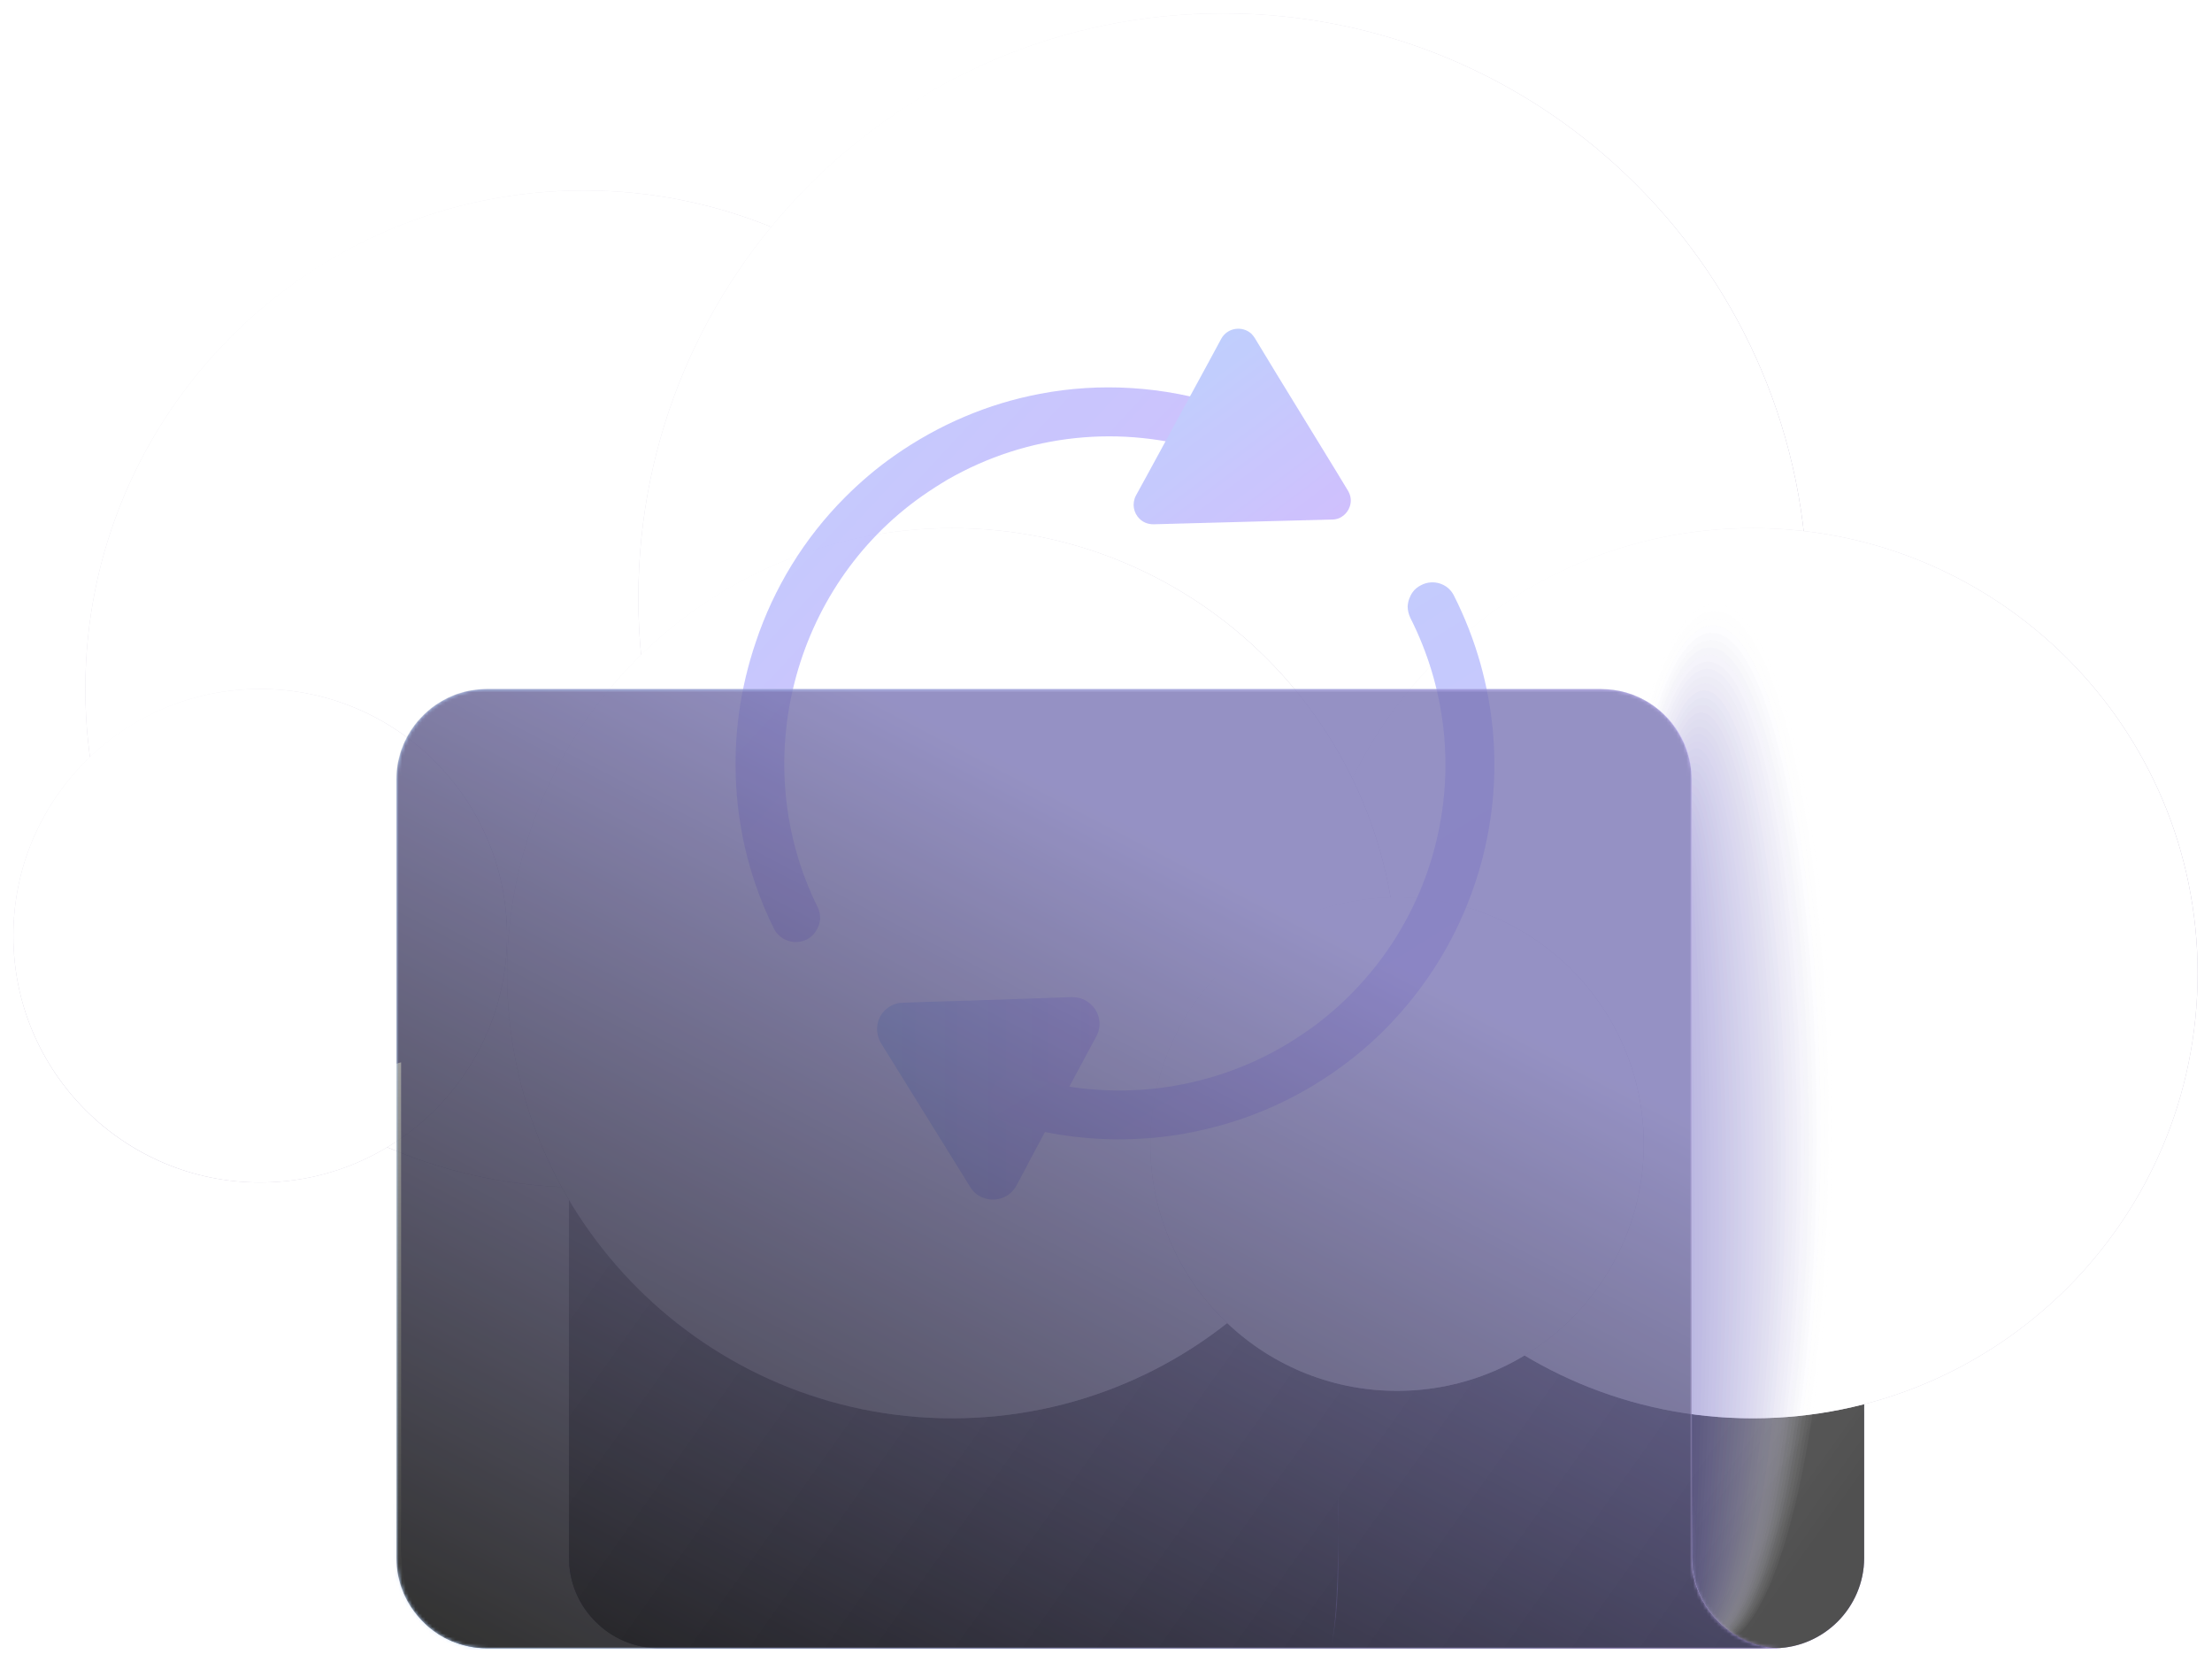 <svg width="663" height="498" viewBox="0 0 663 498" fill="none" xmlns="http://www.w3.org/2000/svg">
<g filter="url(#filter0_d_7_517)">
<g opacity="0.9">
<path d="M558.744 200.689C558.744 205.995 558.744 211.332 558.744 216.698C558.744 289.225 558.744 361.752 558.744 434.279C558.744 443.831 558.744 453.354 558.744 462.848C558.744 470.277 555.649 477.088 550.784 481.952C546.008 486.729 539.463 489.736 532.298 489.913C532.062 489.913 531.856 489.913 531.679 489.913C522.54 489.913 513.371 489.913 504.172 489.913C500.398 489.913 496.595 489.913 492.762 489.913C487.514 489.913 482.266 489.913 477.019 489.913C458.68 489.913 440.342 489.913 422.004 489.913C404.845 489.913 387.657 489.913 370.439 489.913C364.955 489.913 359.442 489.913 353.899 489.913C305.784 489.913 257.668 489.913 209.553 489.913C205.602 489.913 201.622 489.913 197.612 489.913C190.182 489.913 183.372 486.905 178.507 481.952C173.554 477.088 170.547 470.277 170.547 462.848C170.547 453.354 170.547 443.831 170.547 434.279C170.547 361.752 170.547 289.225 170.547 216.698C170.547 211.332 170.547 205.995 170.547 200.689C170.547 198.212 170.901 195.824 171.52 193.524C172.758 188.925 175.235 184.856 178.507 181.584C183.372 176.631 190.182 173.623 197.612 173.623C201.622 173.623 205.602 173.623 209.553 173.623C257.432 173.623 305.282 173.623 353.103 173.623C353.103 169.496 353.103 165.368 353.103 161.241C353.103 160.592 353.133 159.944 353.192 159.295C353.722 152.573 356.641 146.558 361.064 142.136C366.017 137.183 372.739 134.176 380.168 134.176C380.876 134.176 381.554 134.176 382.203 134.176C413.808 134.176 445.443 134.176 477.107 134.176C477.166 134.176 477.195 134.176 477.195 134.176C484.625 134.176 491.347 137.271 496.212 142.136C500.723 146.558 503.641 152.573 504.172 159.295C504.172 159.944 504.172 160.592 504.172 161.241C504.172 165.368 504.172 169.496 504.172 173.623C513.371 173.623 522.54 173.623 531.679 173.623C531.856 173.623 532.062 173.623 532.298 173.623C539.463 173.8 546.008 176.808 550.784 181.584C554.057 184.856 556.533 188.925 557.771 193.524C558.39 195.824 558.744 198.212 558.744 200.689Z" fill="url(#paint0_linear_7_517)"/>
<path style="mix-blend-mode:soft-light" fill-rule="evenodd" clip-rule="evenodd" d="M370.439 489.913C364.955 489.913 359.442 489.913 353.899 489.913C305.784 489.913 257.668 489.913 209.553 489.913C205.602 489.913 201.622 489.913 197.612 489.913C190.182 489.913 183.372 486.905 178.507 481.952C173.554 477.088 170.547 470.277 170.547 462.848C170.547 456.656 170.547 450.435 170.547 444.185C170.547 440.883 170.547 437.581 170.547 434.279C170.547 375.962 170.547 317.646 170.547 259.329C170.547 251.31 170.547 243.261 170.547 235.183C170.547 229.051 170.547 222.889 170.547 216.698C170.547 211.391 170.547 206.054 170.547 200.689C170.547 198.212 170.901 195.824 171.52 193.524C171.697 192.935 171.874 192.345 172.051 191.755C173.466 187.864 175.677 184.414 178.507 181.584C181.072 179.019 184.08 176.985 187.441 175.569C190.625 174.331 194.074 173.623 197.612 173.623C201.622 173.623 205.602 173.623 209.553 173.623C257.432 173.623 305.282 173.623 353.103 173.623C353.103 169.496 353.103 165.368 353.103 161.241C353.103 160.592 353.133 159.944 353.192 159.295C353.722 152.573 356.641 146.558 361.064 142.136C365.84 137.36 372.473 134.353 379.726 134.176C380.551 134.176 381.377 134.176 382.203 134.176C397.416 134.176 412.629 134.176 427.842 134.176C444.234 134.176 460.656 134.176 477.107 134.176C477.166 134.176 477.195 134.176 477.195 134.176C484.625 134.176 491.347 137.271 496.212 142.136C497.155 143.021 498.01 143.964 498.777 144.966C507.887 144.613 516.82 145.851 523.807 152.927C534.333 156.642 538.047 165.133 538.932 174.596C543.443 175.835 547.511 178.311 550.784 181.584C554.057 184.856 556.533 188.925 557.771 193.524C558.39 195.824 558.744 198.212 558.744 200.689C558.744 202.104 558.744 203.519 558.744 204.934C558.744 208.885 558.744 212.806 558.744 216.698C558.744 221.828 558.744 226.957 558.744 232.087C558.744 299.485 558.744 366.882 558.744 434.279C558.744 435.989 558.744 437.67 558.744 439.321C558.744 447.163 558.744 455.005 558.744 462.848C558.744 470.277 555.649 477.088 550.784 481.952C546.008 486.729 539.463 489.736 532.298 489.913C532.062 489.913 531.856 489.913 531.679 489.913C530.087 489.913 528.525 489.913 526.991 489.913C519.385 489.913 511.778 489.913 504.172 489.913C500.398 489.913 496.595 489.913 492.762 489.913C487.514 489.913 482.266 489.913 477.019 489.913C467.171 489.913 457.295 489.913 447.389 489.913C438.956 489.913 430.495 489.913 422.004 489.913C414.28 489.913 406.585 489.913 398.919 489.913C389.426 489.913 379.932 489.913 370.439 489.913ZM401.13 442.947C401.13 447.016 401.13 451.173 401.13 455.418C401.219 450.553 401.219 446.22 401.13 442.947ZM401.13 455.418C401.042 467.359 400.6 482.218 398.919 489.913C401.307 478.768 401.219 467.005 401.13 455.418ZM500.811 148.062C502.668 151.423 503.818 155.226 504.172 159.295C504.172 159.944 504.172 160.592 504.172 161.241C504.172 165.368 504.172 169.496 504.172 173.623C512.899 173.623 521.596 173.623 530.264 173.623C529.38 166.459 529.026 158.41 523.807 152.927C516.466 150.362 508.417 149.212 500.811 148.062Z" fill="url(#paint1_linear_7_517)"/>
<path opacity="0.3" fill-rule="evenodd" clip-rule="evenodd" d="M370.439 489.913C364.955 489.913 359.442 489.913 353.899 489.913C305.784 489.913 257.668 489.913 209.553 489.913C205.602 489.913 201.622 489.913 197.612 489.913C190.182 489.913 183.372 486.905 178.507 481.952C173.554 477.088 170.547 470.277 170.547 462.848C170.547 456.656 170.547 450.435 170.547 444.185C170.547 440.883 170.547 437.581 170.547 434.279C170.547 375.962 170.547 317.646 170.547 259.329C170.547 251.31 170.547 243.261 170.547 235.183C170.547 229.051 170.547 222.889 170.547 216.698C170.547 211.391 170.547 206.054 170.547 200.689C170.547 198.212 170.901 195.824 171.52 193.524C171.697 192.935 171.874 192.345 172.051 191.755C173.466 187.864 175.677 184.414 178.507 181.584C181.072 179.019 184.08 176.985 187.441 175.569C190.625 174.331 194.074 173.623 197.612 173.623C201.622 173.623 205.602 173.623 209.553 173.623C257.432 173.623 305.282 173.623 353.103 173.623C353.103 169.496 353.103 165.368 353.103 161.241C353.103 160.592 353.133 159.944 353.192 159.295C353.722 152.573 356.641 146.558 361.064 142.136C365.84 137.36 372.473 134.353 379.726 134.176C380.551 134.176 381.377 134.176 382.203 134.176C397.416 134.176 412.629 134.176 427.842 134.176C444.234 134.176 460.656 134.176 477.107 134.176C477.166 134.176 477.195 134.176 477.195 134.176C484.625 134.176 491.347 137.271 496.212 142.136C497.155 143.021 498.01 143.964 498.777 144.966C507.887 144.613 516.82 145.851 523.807 152.927C534.333 156.642 538.047 165.133 538.932 174.596C543.443 175.835 547.511 178.311 550.784 181.584C554.057 184.856 556.533 188.925 557.771 193.524C558.39 195.824 558.744 198.212 558.744 200.689C558.744 202.104 558.744 203.519 558.744 204.934C558.744 208.885 558.744 212.806 558.744 216.698C558.744 221.828 558.744 226.957 558.744 232.087C558.744 299.485 558.744 366.882 558.744 434.279C558.744 435.989 558.744 437.67 558.744 439.321C558.744 447.163 558.744 455.005 558.744 462.848C558.744 470.277 555.649 477.088 550.784 481.952C546.008 486.729 539.463 489.736 532.298 489.913C532.062 489.913 531.856 489.913 531.679 489.913C530.087 489.913 528.525 489.913 526.991 489.913C519.385 489.913 511.778 489.913 504.172 489.913C500.398 489.913 496.595 489.913 492.762 489.913C487.514 489.913 482.266 489.913 477.019 489.913C467.171 489.913 457.295 489.913 447.389 489.913C438.956 489.913 430.495 489.913 422.004 489.913C414.28 489.913 406.585 489.913 398.919 489.913C389.426 489.913 379.932 489.913 370.439 489.913ZM401.13 442.947C401.13 447.016 401.13 451.173 401.13 455.418C401.219 450.553 401.219 446.22 401.13 442.947ZM401.13 455.418C401.042 467.359 400.6 482.218 398.919 489.913C401.307 478.768 401.219 467.005 401.13 455.418ZM500.811 148.062C502.668 151.423 503.818 155.226 504.172 159.295C504.172 159.944 504.172 160.592 504.172 161.241C504.172 165.368 504.172 169.496 504.172 173.623C512.899 173.623 521.596 173.623 530.264 173.623C529.38 166.459 529.026 158.41 523.807 152.927C516.466 150.362 508.417 149.212 500.811 148.062Z" fill="url(#paint2_linear_7_517)"/>
</g>
<path d="M324.269 202.461C324.269 284.982 257.403 351.849 174.97 351.849C92.448 351.849 25.581 284.982 25.581 202.461C25.581 119.939 92.448 53.072 174.97 53.072C257.403 53.072 324.269 119.939 324.269 202.461Z" fill="url(#paint3_radial_7_517)"/>
<g style="mix-blend-mode:multiply">
<path d="M324.269 202.461C324.269 284.982 257.403 351.849 174.97 351.849C92.448 351.849 25.581 284.982 25.581 202.461C25.581 119.939 92.448 53.072 174.97 53.072C257.403 53.072 324.269 119.939 324.269 202.461Z" fill="white"/>
</g>
<path d="M151.973 276.399C151.973 317.262 118.805 350.342 77.942 350.342C37.168 350.342 4 317.262 4 276.399C4 235.536 37.168 202.457 77.942 202.457C118.805 202.457 151.973 235.536 151.973 276.399Z" fill="url(#paint4_radial_7_517)"/>
<g style="mix-blend-mode:multiply">
<path d="M151.973 276.399C151.973 317.262 118.805 350.342 77.942 350.342C37.168 350.342 4 317.262 4 276.399C4 235.536 37.168 202.457 77.942 202.457C118.805 202.457 151.973 235.536 151.973 276.399Z" fill="white"/>
</g>
<path d="M541.762 175.215C541.762 271.888 463.309 350.342 366.547 350.342C269.785 350.342 191.332 271.888 191.332 175.215C191.332 78.453 269.785 0 366.547 0C463.309 0 541.762 78.453 541.762 175.215Z" fill="url(#paint5_radial_7_517)"/>
<g style="mix-blend-mode:multiply">
<path d="M541.762 175.215C541.762 271.888 463.309 350.342 366.547 350.342C269.785 350.342 191.332 271.888 191.332 175.215C191.332 78.453 269.785 0 366.547 0C463.309 0 541.762 78.453 541.762 175.215Z" fill="white"/>
</g>
<path d="M658.69 287.639C658.69 361.316 598.988 421.018 525.311 421.018C451.634 421.018 391.932 361.316 391.932 287.639C391.932 213.962 451.634 154.26 525.311 154.26C598.988 154.26 658.69 213.962 658.69 287.639Z" fill="url(#paint6_radial_7_517)"/>
<g style="mix-blend-mode:multiply">
<path d="M658.69 287.639C658.69 361.316 598.988 421.018 525.311 421.018C451.634 421.018 391.932 361.316 391.932 287.639C391.932 213.962 451.634 154.26 525.311 154.26C598.988 154.26 658.69 213.962 658.69 287.639Z" fill="white"/>
</g>
<path d="M418.731 287.639C418.731 361.316 359.029 421.018 285.352 421.018C211.675 421.018 151.973 361.316 151.973 287.639C151.973 213.962 211.675 154.26 285.352 154.26C359.029 154.26 418.731 213.962 418.731 287.639Z" fill="url(#paint7_radial_7_517)"/>
<g style="mix-blend-mode:multiply">
<path d="M418.731 287.639C418.731 361.316 359.029 421.018 285.352 421.018C211.675 421.018 151.973 361.316 151.973 287.639C151.973 213.962 211.675 154.26 285.352 154.26C359.029 154.26 418.731 213.962 418.731 287.639Z" fill="white"/>
</g>
<path d="M492.674 338.849C492.674 379.711 459.594 412.791 418.731 412.791C377.869 412.791 344.789 379.711 344.789 338.849C344.789 297.986 377.869 264.906 418.731 264.906C459.594 264.906 492.674 297.986 492.674 338.849Z" fill="url(#paint8_radial_7_517)"/>
<g style="mix-blend-mode:multiply">
<path d="M492.674 338.849C492.674 379.711 459.594 412.791 418.731 412.791C377.869 412.791 344.789 379.711 344.789 338.849C344.789 297.986 377.869 264.906 418.731 264.906C459.594 264.906 492.674 297.986 492.674 338.849Z" fill="white"/>
</g>
<g opacity="0.8">
<path d="M231.93 274.195C218.397 246.864 217.159 215.908 226.535 188.4C231.93 172.214 241.04 157.267 253.334 144.972C257.845 140.462 262.71 136.305 268.017 132.59C281.372 123.214 296.231 116.935 311.71 114.016C329.753 110.566 348.681 111.716 366.901 117.554C370.793 118.792 372.916 122.861 371.677 126.752C370.439 130.555 366.37 132.678 362.479 131.44C335.944 123.037 307.906 126.045 284.114 139.666C281.52 141.199 278.955 142.85 276.419 144.619C237.414 172.037 223.881 225.018 245.02 267.738C245.639 268.888 245.816 270.126 245.816 271.364C245.728 272.779 245.197 274.106 244.401 275.256C243.782 276.229 242.809 277.025 241.748 277.556C238.121 279.325 233.699 277.821 231.93 274.195Z" fill="url(#paint9_linear_7_517)"/>
<path d="M340.455 144.529C341.811 142.053 343.168 139.576 344.524 137.099C350.126 126.84 355.727 116.55 361.329 106.231C362.921 103.342 364.484 100.453 366.017 97.563C367.874 94.114 372.385 93.583 375.038 95.971C375.451 96.384 375.805 96.826 376.1 97.298C378.281 100.895 380.463 104.492 382.645 108.089C388.6 117.759 394.526 127.429 400.423 137.099C401.602 139.045 402.781 140.991 403.961 142.937C405.641 145.59 404.845 148.686 402.722 150.455C401.75 151.251 400.6 151.693 399.185 151.693C392.345 151.87 385.505 152.047 378.665 152.224C367.697 152.519 356.73 152.814 345.762 153.109C343.993 153.109 342.578 152.489 341.517 151.428C339.748 149.659 339.217 146.917 340.455 144.529Z" fill="url(#paint10_linear_7_517)"/>
<path d="M269.166 316.826C267.456 314.114 265.776 311.401 264.125 308.689C262.09 305.328 262.71 301.436 265.009 298.96C266.424 297.545 268.37 296.483 270.581 296.483C277.186 296.247 283.76 296.041 290.305 295.864C300.624 295.51 310.943 295.157 321.262 294.803C323.562 294.803 325.508 295.599 326.923 296.925C329.488 299.225 330.461 303.117 328.603 306.566C327.129 309.338 325.655 312.08 324.181 314.792C319.228 324.049 314.275 333.277 309.322 342.476C307.789 345.424 306.226 348.373 304.634 351.321C302.688 354.859 298.708 356.185 295.258 355.124C293.489 354.593 291.897 353.532 290.836 351.763C289.126 349.051 287.446 346.338 285.794 343.626C280.252 334.663 274.709 325.73 269.166 316.826Z" fill="url(#paint11_linear_7_517)"/>
<path d="M386.094 308.686C388.984 306.917 391.784 305.03 394.497 303.025C432.176 274.457 444.028 223.245 422.712 181.144C422.181 179.994 421.916 178.845 421.916 177.695C422.004 176.191 422.535 174.688 423.419 173.449C424.038 172.565 424.923 171.857 425.984 171.327C429.611 169.469 434.033 170.884 435.802 174.511C449.158 200.957 451.192 230.498 443.232 257.209C438.367 273.484 429.787 288.785 417.759 301.699C413.425 306.386 408.648 310.72 403.342 314.7C391.49 323.634 378.134 330.09 364.071 333.717C356.022 335.839 347.796 337.078 339.394 337.343C326.834 337.785 314.098 336.193 301.804 332.301C298 331.063 295.789 326.995 297.027 323.103C298.266 319.211 302.334 317.088 306.226 318.327C333.114 326.729 362.302 323.103 386.094 308.686Z" fill="url(#paint12_linear_7_517)"/>
</g>
<g opacity="0.8">
<g style="mix-blend-mode:multiply" opacity="0.5">
<path opacity="0.1" d="M514.255 176.986C533.537 176.986 549.192 246.772 549.192 332.831C549.192 418.891 533.537 488.676 514.255 488.676C494.973 488.676 479.318 418.891 479.318 332.831C479.318 246.772 494.973 176.986 514.255 176.986Z" fill="#F2F1F9"/>
<path opacity="0.1" d="M513.99 179.109C532.829 179.109 548.042 248.364 548.042 333.804C548.042 419.245 532.829 488.5 513.99 488.5C495.15 488.5 479.937 419.245 479.937 333.804C479.937 248.364 495.15 179.109 513.99 179.109Z" fill="#EDECF7"/>
<path opacity="0.1" d="M513.724 181.318C532.033 181.318 546.892 250.042 546.892 334.864C546.892 419.597 532.033 488.321 513.724 488.321C495.327 488.321 480.468 419.597 480.468 334.864C480.468 250.042 495.327 181.318 513.724 181.318Z" fill="#E9E8F5"/>
<path opacity="0.1" d="M513.371 183.441C531.237 183.441 545.654 251.723 545.654 335.837C545.654 419.951 531.237 488.144 513.371 488.144C495.593 488.144 481.087 419.951 481.087 335.837C481.087 251.723 495.593 183.441 513.371 183.441Z" fill="#E4E3F3"/>
<path opacity="0.2" d="M513.105 185.652C530.441 185.652 544.504 253.315 544.504 336.81C544.504 420.304 530.441 487.967 513.105 487.967C495.769 487.967 481.706 420.304 481.706 336.81C481.706 253.315 495.769 185.652 513.105 185.652Z" fill="#E0DEF1"/>
<path opacity="0.2" d="M512.84 187.777C529.645 187.777 543.354 254.998 543.354 337.785C543.354 420.66 529.645 487.792 512.84 487.792C495.946 487.792 482.325 420.66 482.325 337.785C482.325 254.998 495.946 187.777 512.84 187.777Z" fill="#DBDAEF"/>
<path opacity="0.2" d="M512.486 189.988C528.849 189.988 542.205 256.589 542.205 338.846C542.205 421.014 528.849 487.615 512.486 487.615C496.123 487.615 482.856 421.014 482.856 338.846C482.856 256.589 496.123 189.988 512.486 189.988Z" fill="#D7D5ED"/>
<path opacity="0.2" d="M512.221 192.111C528.141 192.111 540.966 258.27 540.966 339.819C540.966 421.368 528.141 487.438 512.221 487.438C496.389 487.438 483.475 421.368 483.475 339.819C483.475 258.27 496.389 192.111 512.221 192.111Z" fill="#D3D0EB"/>
<path opacity="0.3" d="M511.955 194.32C527.345 194.32 539.817 259.86 539.817 340.79C539.817 421.72 527.345 487.259 511.955 487.259C496.566 487.259 484.094 421.72 484.094 340.79C484.094 259.86 496.566 194.32 511.955 194.32Z" fill="#CECBE9"/>
<path opacity="0.3" d="M511.69 196.447C526.549 196.447 538.667 261.545 538.667 341.767C538.667 422.077 526.549 487.087 511.69 487.087C496.742 487.087 484.625 422.077 484.625 341.767C484.625 261.545 496.742 196.447 511.69 196.447Z" fill="#CAC7E7"/>
<path opacity="0.3" d="M511.336 198.656C525.753 198.656 537.428 263.135 537.428 342.826C537.428 422.429 525.753 486.996 511.336 486.996C496.919 486.996 485.244 422.429 485.244 342.826C485.244 263.135 496.919 198.656 511.336 198.656Z" fill="#C5C2E5"/>
<path opacity="0.3" d="M511.071 200.779C524.957 200.779 536.279 264.815 536.279 343.799C536.279 422.783 524.957 486.819 511.071 486.819C497.096 486.819 485.863 422.783 485.863 343.799C485.863 264.815 497.096 200.779 511.071 200.779Z" fill="#C1BDE3"/>
<path opacity="0.4" d="M510.806 202.9C524.25 202.9 535.129 266.406 535.129 344.771C535.129 423.135 524.25 486.641 510.806 486.641C497.362 486.641 486.483 423.135 486.483 344.771C486.483 266.406 497.362 202.9 510.806 202.9Z" fill="#BCB9E1"/>
<path opacity="0.4" d="M510.452 205.113C523.454 205.113 533.89 268.088 533.89 345.745C533.89 423.491 523.454 486.466 510.452 486.466C497.538 486.466 487.013 423.491 487.013 345.745C487.013 268.088 497.538 205.113 510.452 205.113Z" fill="#B8B4DF"/>
<path opacity="0.4" d="M510.187 207.234C522.658 207.234 532.741 269.679 532.741 346.805C532.741 423.843 522.658 486.287 510.187 486.287C497.715 486.287 487.632 423.843 487.632 346.805C487.632 269.679 497.715 207.234 510.187 207.234Z" fill="#B4AFDD"/>
<path opacity="0.4" d="M509.921 209.447C521.862 209.447 531.591 271.361 531.591 347.78C531.591 424.198 521.862 486.112 509.921 486.112C497.892 486.112 488.251 424.198 488.251 347.78C488.251 271.361 497.892 209.447 509.921 209.447Z" fill="#AFABDB"/>
<path opacity="0.5" d="M509.567 211.57C521.066 211.57 530.441 273.042 530.441 348.753C530.441 424.553 521.066 485.935 509.567 485.935C498.158 485.935 488.782 424.553 488.782 348.753C488.782 273.042 498.158 211.57 509.567 211.57Z" fill="#ABA6D9"/>
<path opacity="0.5" d="M509.302 213.781C520.27 213.781 529.203 274.633 529.203 349.725C529.203 424.818 520.27 485.758 509.302 485.758C498.334 485.758 489.401 424.818 489.401 349.725C489.401 274.633 498.334 213.781 509.302 213.781Z" fill="#A6A1D7"/>
<path opacity="0.5" d="M509.037 215.902C519.562 215.902 528.053 276.312 528.053 350.785C528.053 425.17 519.562 485.579 509.037 485.579C498.511 485.579 490.02 425.17 490.02 350.785C490.02 276.312 498.511 215.902 509.037 215.902Z" fill="#A29DD6"/>
<path opacity="0.5" d="M508.771 218.117C518.766 218.117 526.903 277.908 526.903 351.762C526.903 425.527 518.766 485.406 508.771 485.406C498.688 485.406 490.551 425.527 490.551 351.762C490.551 277.908 498.688 218.117 508.771 218.117Z" fill="#9D98D4"/>
<path opacity="0.6" d="M508.418 220.234C517.97 220.234 525.665 279.583 525.665 352.729C525.665 425.875 517.97 485.224 508.418 485.224C498.954 485.224 491.17 425.875 491.17 352.729C491.17 279.583 498.954 220.234 508.418 220.234Z" fill="#9993D2"/>
<path opacity="0.6" d="M508.152 222.449C517.174 222.449 524.515 281.179 524.515 353.706C524.515 426.233 517.174 485.051 508.152 485.051C499.131 485.051 491.789 426.233 491.789 353.706C491.789 281.179 499.131 222.449 508.152 222.449Z" fill="#948FD0"/>
<path opacity="0.6" d="M507.887 224.57C516.378 224.57 523.365 282.857 523.365 354.765C523.365 426.585 516.378 484.872 507.887 484.872C499.307 484.872 492.409 426.585 492.409 354.765C492.409 282.857 499.307 224.57 507.887 224.57Z" fill="#908ACE"/>
<path opacity="0.6" d="M507.533 226.693C515.67 226.693 522.127 284.45 522.127 355.739C522.127 426.939 515.67 484.695 507.533 484.695C499.484 484.695 492.939 426.939 492.939 355.739C492.939 284.45 499.484 226.693 507.533 226.693Z" fill="#8C85CC"/>
<path opacity="0.7" d="M507.268 228.904C514.874 228.904 520.977 286.13 520.977 356.711C520.977 427.293 514.874 484.518 507.268 484.518C499.661 484.518 493.558 427.293 493.558 356.711C493.558 286.13 499.661 228.904 507.268 228.904Z" fill="#8781CA"/>
<path opacity="0.7" d="M507.002 231.029C514.078 231.029 519.827 287.724 519.827 357.686C519.827 427.649 514.078 484.344 507.002 484.344C499.927 484.344 494.177 427.649 494.177 357.686C494.177 287.724 499.927 231.029 507.002 231.029Z" fill="#837CC8"/>
<path opacity="0.7" d="M506.649 233.24C513.282 233.24 518.677 289.405 518.677 358.748C518.677 428.002 513.282 484.167 506.649 484.167C500.103 484.167 494.708 428.002 494.708 358.748C494.708 289.405 500.103 233.24 506.649 233.24Z" fill="#7E77C6"/>
<path opacity="0.7" d="M506.383 235.361C512.486 235.361 517.439 291.083 517.439 359.719C517.439 428.354 512.486 483.988 506.383 483.988C500.28 483.988 495.327 428.354 495.327 359.719C495.327 291.083 500.28 235.361 506.383 235.361Z" fill="#7A73C4"/>
<path opacity="0.8" d="M506.118 237.574C511.69 237.574 516.289 292.677 516.289 360.693C516.289 428.71 511.69 483.813 506.118 483.813C500.457 483.813 495.946 428.71 495.946 360.693C495.946 292.677 500.457 237.574 506.118 237.574Z" fill="#756EC2"/>
<path opacity="0.8" d="M505.853 239.693C510.983 239.693 515.14 294.354 515.14 361.663C515.14 429.06 510.983 483.632 505.853 483.632C500.723 483.632 496.566 429.06 496.566 361.663C496.566 294.354 500.723 239.693 505.853 239.693Z" fill="#7169C0"/>
<path opacity="0.8" d="M505.499 241.908C510.187 241.908 513.901 295.95 513.901 362.728C513.901 429.417 510.187 483.459 505.499 483.459C500.9 483.459 497.096 429.417 497.096 362.728C497.096 295.95 500.9 241.908 505.499 241.908Z" fill="#6D64BE"/>
<path opacity="0.8" d="M505.233 244.029C509.39 244.029 512.751 297.629 512.751 363.699C512.751 429.77 509.39 483.369 505.233 483.369C501.076 483.369 497.715 429.77 497.715 363.699C497.715 297.629 501.076 244.029 505.233 244.029Z" fill="#6860BC"/>
<path opacity="0.9" d="M504.968 246.152C508.594 246.152 511.602 299.221 511.602 364.672C511.602 430.124 508.594 483.192 504.968 483.192C501.253 483.192 498.334 430.124 498.334 364.672C498.334 299.221 501.253 246.152 504.968 246.152Z" fill="#645BBA"/>
<path opacity="0.9" d="M504.614 248.363C507.798 248.363 510.363 300.901 510.363 365.645C510.363 430.477 507.798 483.015 504.614 483.015C501.43 483.015 498.865 430.477 498.865 365.645C498.865 300.901 501.43 248.363 504.614 248.363Z" fill="#5F56B8"/>
<path opacity="0.9" d="M504.349 250.488C507.002 250.488 509.214 302.496 509.214 366.709C509.214 430.833 507.002 482.841 504.349 482.841C501.696 482.841 499.484 430.833 499.484 366.709C499.484 302.496 501.696 250.488 504.349 250.488Z" fill="#5B52B6"/>
<path opacity="0.9" d="M504.084 252.695C506.295 252.695 508.064 304.172 508.064 367.677C508.064 431.183 506.295 482.659 504.084 482.659C501.872 482.659 500.103 431.183 500.103 367.677C500.103 304.172 501.872 252.695 504.084 252.695Z" fill="#564DB4"/>
<path d="M503.73 254.822C505.499 254.822 506.914 305.768 506.914 368.655C506.914 431.541 505.499 482.487 503.818 482.487C502.049 482.487 500.634 431.541 500.634 368.655C500.634 305.768 502.049 254.822 503.73 254.822Z" fill="#5248B2"/>
<path d="M503.464 257.031C504.703 257.031 505.676 307.446 505.676 369.625C505.676 431.892 504.703 482.308 503.464 482.308C502.226 482.308 501.253 431.892 501.253 369.625C501.253 307.446 502.226 257.031 503.464 257.031Z" fill="#4D44B0"/>
<path d="M503.199 259.154C503.907 259.154 504.526 309.039 504.526 370.687C504.526 432.247 503.907 482.131 503.199 482.131C502.492 482.131 501.872 432.247 501.872 370.687C501.872 309.039 502.492 259.154 503.199 259.154Z" fill="#493FAE"/>
</g>
<path d="M118.894 462.935C118.894 459.81 118.894 456.685 118.894 453.56C118.894 390.349 118.894 327.138 118.894 263.928C118.894 253.373 118.894 242.789 118.894 232.175C118.894 231.349 118.894 230.494 118.894 229.61C118.894 222.18 121.989 215.37 126.854 210.505C131.807 205.552 138.529 202.545 146.047 202.545C147.462 202.545 148.907 202.545 150.381 202.545C150.971 202.545 151.59 202.545 152.238 202.545C258.847 202.545 365.486 202.545 472.154 202.545C473.687 202.545 475.191 202.545 476.665 202.545C477.785 202.545 478.905 202.545 480.026 202.545C490.551 202.545 499.661 208.559 504.172 217.316C506.029 221.03 507.091 225.188 507.091 229.61C507.091 233.914 507.091 238.219 507.091 242.523C507.091 253.491 507.091 264.429 507.091 275.337C507.091 294.383 507.091 313.399 507.091 332.386C507.091 375.903 507.091 419.419 507.091 462.935C507.091 467.004 508.064 470.807 509.656 474.256C513.813 483.19 522.746 489.558 533.094 489.912C533.094 489.971 533.094 490 533.094 490C524.427 490 515.759 490 507.091 490C503.553 490 500.015 490 496.477 490C494.885 490 493.293 490 491.701 490C379.077 490 266.454 490 153.83 490C153.182 490 152.533 490 151.885 490C149.939 490 147.993 490 146.047 490C138.529 490 131.807 486.904 126.854 482.04C121.989 477.087 118.894 470.365 118.894 462.935Z" fill="url(#paint13_linear_7_517)"/>
<mask id="mask0_7_517" style="mask-type:luminance" maskUnits="userSpaceOnUse" x="118" y="202" width="416" height="288">
<path d="M118.911 462.898C118.911 459.773 118.911 456.645 118.911 453.514C118.911 390.315 118.911 327.116 118.911 263.917C118.911 253.35 118.911 242.784 118.911 232.217C118.911 231.351 118.911 230.484 118.911 229.617C118.911 222.17 121.963 215.395 126.872 210.486C131.78 205.577 138.556 202.525 146.003 202.525C147.465 202.525 148.928 202.525 150.39 202.525C151.003 202.525 151.616 202.525 152.23 202.525C258.868 202.525 365.507 202.525 472.145 202.525C473.655 202.525 475.164 202.525 476.674 202.525C477.788 202.525 478.902 202.525 480.017 202.525C490.507 202.525 499.652 208.575 504.154 217.358C506.038 221.038 507.1 225.212 507.1 229.617C507.1 233.91 507.1 238.202 507.1 242.495C507.1 253.451 507.1 264.409 507.1 275.371C507.1 294.37 507.1 313.368 507.1 332.367C507.111 332.367 507.12 332.367 507.126 332.367C507.126 375.877 507.126 419.388 507.126 462.898C507.126 466.958 508.037 470.823 509.656 474.281C513.83 483.214 522.755 489.538 533.121 489.954C533.121 489.96 533.121 489.969 533.121 489.981C524.447 489.981 515.773 489.981 507.1 489.981C503.573 489.981 500.044 489.984 496.512 489.989C494.92 489.989 493.325 489.989 491.727 489.989C379.086 489.989 266.445 489.989 153.804 489.989C153.155 489.989 152.51 489.989 151.867 489.989C149.909 489.989 147.955 489.989 146.003 489.989C138.556 489.989 131.78 486.938 126.872 482.029C121.963 477.12 118.911 470.345 118.911 462.898Z" fill="white"/>
</mask>
<g mask="url(#mask0_7_517)">
<g style="mix-blend-mode:multiply" opacity="0.6">
<path opacity="0.1" d="M-26.426 478.679C-26.426 456.832 132.249 439.143 327.896 439.143C523.631 439.143 682.306 456.832 682.306 478.679C682.306 500.525 523.631 518.215 327.896 518.215C132.249 518.215 -26.426 500.525 -26.426 478.679Z" fill="url(#paint14_linear_7_517)"/>
<path opacity="0.1" d="M-22.092 479.034C-22.092 457.718 134.637 440.471 327.984 440.471C521.331 440.471 678.06 457.718 678.06 479.034C678.06 500.261 521.331 517.509 327.984 517.509C134.637 517.509 -22.092 500.261 -22.092 479.034Z" fill="url(#paint15_linear_7_517)"/>
<path opacity="0.1" d="M-17.758 479.298C-17.758 458.601 137.025 441.885 328.072 441.885C519.031 441.885 673.903 458.601 673.903 479.298C673.903 499.995 519.031 516.8 328.072 516.8C137.025 516.8 -17.758 499.995 -17.758 479.298Z" fill="url(#paint16_linear_7_517)"/>
<path opacity="0.1" d="M-13.424 479.653C-13.424 459.576 139.502 443.213 328.073 443.213C516.732 443.213 669.658 459.576 669.658 479.653C669.658 499.819 516.732 516.094 328.073 516.094C139.502 516.094 -13.424 499.819 -13.424 479.653Z" fill="url(#paint17_linear_7_517)"/>
<path opacity="0.2" d="M-9.09 480.006C-9.09 460.459 141.89 444.627 328.161 444.627C514.432 444.627 665.501 460.459 665.501 480.006C665.501 499.553 514.432 515.385 328.161 515.385C141.89 515.385 -9.09 499.553 -9.09 480.006Z" fill="url(#paint18_linear_7_517)"/>
<path opacity="0.2" d="M-4.756 480.359C-4.756 461.343 144.278 445.953 328.249 445.953C512.132 445.953 661.255 461.343 661.255 480.359C661.255 499.287 512.132 514.677 328.249 514.677C144.278 514.677 -4.756 499.287 -4.756 480.359Z" fill="url(#paint19_linear_7_517)"/>
<path opacity="0.2" d="M-0.422 480.624C-0.422 462.226 146.755 447.367 328.338 447.367C509.833 447.367 657.01 462.226 657.01 480.624C657.01 499.021 509.833 513.968 328.338 513.968C146.755 513.968 -0.422 499.021 -0.422 480.624Z" fill="url(#paint20_linear_7_517)"/>
<path opacity="0.2" d="M3.912 480.979C3.912 463.112 149.143 448.695 328.338 448.695C507.533 448.695 652.853 463.112 652.853 480.979C652.853 498.757 507.533 513.262 328.338 513.262C149.143 513.262 3.912 498.757 3.912 480.979Z" fill="url(#paint21_linear_7_517)"/>
<path opacity="0.3" d="M8.245 481.332C8.245 463.996 151.619 450.021 328.426 450.021C505.322 450.021 648.607 463.996 648.607 481.332C648.607 498.579 505.322 512.554 328.426 512.554C151.619 512.554 8.245 498.579 8.245 481.332Z" fill="url(#paint22_linear_7_517)"/>
<path opacity="0.3" d="M12.579 481.596C12.579 464.968 154.007 451.436 328.515 451.436C503.022 451.436 644.45 464.968 644.45 481.596C644.45 498.313 503.022 511.845 328.515 511.845C154.007 511.845 12.579 498.313 12.579 481.596Z" fill="url(#paint23_linear_7_517)"/>
<path opacity="0.3" d="M16.913 481.951C16.913 465.854 156.395 452.764 328.515 452.764C500.723 452.764 640.205 465.854 640.205 481.951C640.205 498.049 500.723 511.139 328.515 511.139C156.395 511.139 16.913 498.049 16.913 481.951Z" fill="url(#paint24_linear_7_517)"/>
<path opacity="0.3" d="M21.247 482.304C21.247 466.737 158.872 454.178 328.603 454.178C498.423 454.178 636.048 466.737 636.048 482.304C636.048 497.783 498.423 510.342 328.603 510.342C158.872 510.342 21.247 497.783 21.247 482.304Z" fill="url(#paint25_linear_7_517)"/>
<path opacity="0.4" d="M25.581 482.571C25.581 467.623 161.26 455.506 328.692 455.506C496.123 455.506 631.802 467.623 631.802 482.571C631.802 497.519 496.123 509.636 328.692 509.636C161.26 509.636 25.581 497.519 25.581 482.571Z" fill="url(#paint26_linear_7_517)"/>
<path opacity="0.4" d="M29.915 482.925C29.915 468.508 163.648 456.922 328.78 456.922C493.824 456.922 627.645 468.508 627.645 482.925C627.645 497.342 493.824 508.929 328.78 508.929C163.648 508.929 29.915 497.342 29.915 482.925Z" fill="url(#paint27_linear_7_517)"/>
<path opacity="0.4" d="M34.249 483.277C34.249 469.391 166.125 458.246 328.78 458.246C491.524 458.246 623.4 469.391 623.4 483.277C623.4 497.075 491.524 508.219 328.78 508.219C166.125 508.219 34.249 497.075 34.249 483.277Z" fill="url(#paint28_linear_7_517)"/>
<path opacity="0.4" d="M38.583 483.544C38.583 470.365 168.513 459.574 328.869 459.574C489.224 459.574 619.243 470.365 619.243 483.544C619.243 496.811 489.224 507.513 328.869 507.513C168.513 507.513 38.583 496.811 38.583 483.544Z" fill="url(#paint29_linear_7_517)"/>
<path opacity="0.5" d="M42.917 483.9C42.917 471.252 170.989 460.992 328.957 460.992C486.925 460.992 614.997 471.252 614.997 483.9C614.997 496.548 486.925 506.808 328.957 506.808C170.989 506.808 42.917 496.548 42.917 483.9Z" fill="url(#paint30_linear_7_517)"/>
<path opacity="0.5" d="M47.251 484.251C47.251 472.134 173.377 462.316 329.045 462.316C484.625 462.316 610.84 472.134 610.84 484.251C610.84 496.28 484.625 506.098 329.045 506.098C173.377 506.098 47.251 496.28 47.251 484.251Z" fill="url(#paint31_linear_7_517)"/>
<path opacity="0.5" d="M51.585 484.518C51.585 473.019 175.766 463.732 329.045 463.732C482.325 463.732 606.595 473.019 606.595 484.518C606.595 496.016 482.325 505.391 329.045 505.391C175.766 505.391 51.585 496.016 51.585 484.518Z" fill="url(#paint32_linear_7_517)"/>
<path opacity="0.5" d="M55.919 484.871C55.919 473.903 178.242 465.059 329.134 465.059C480.026 465.059 602.349 473.903 602.349 484.871C602.349 495.838 480.026 504.683 329.134 504.683C178.242 504.683 55.919 495.838 55.919 484.871Z" fill="url(#paint33_linear_7_517)"/>
<path opacity="0.6" d="M60.253 485.224C60.253 474.787 180.63 466.385 329.222 466.385C477.726 466.385 598.192 474.787 598.192 485.224C598.192 495.573 477.726 503.975 329.222 503.975C180.63 503.975 60.253 495.573 60.253 485.224Z" fill="url(#paint34_linear_7_517)"/>
<path opacity="0.6" d="M64.587 485.488C64.587 475.759 183.107 467.799 329.222 467.799C475.427 467.799 593.946 475.759 593.946 485.488C593.946 495.306 475.427 503.266 329.222 503.266C183.107 503.266 64.587 495.306 64.587 485.488Z" fill="url(#paint35_linear_7_517)"/>
<path opacity="0.6" d="M68.921 485.842C68.921 476.643 185.495 469.125 329.311 469.125C473.127 469.125 589.789 476.643 589.789 485.842C589.789 495.04 473.127 502.558 329.311 502.558C185.495 502.558 68.921 495.04 68.921 485.842Z" fill="url(#paint36_linear_7_517)"/>
<path opacity="0.6" d="M73.166 486.194C73.166 477.526 187.883 470.539 329.399 470.539C470.916 470.539 585.544 477.526 585.544 486.194C585.544 494.774 470.916 501.85 329.399 501.85C187.883 501.85 73.166 494.774 73.166 486.194Z" fill="url(#paint37_linear_7_517)"/>
<path opacity="0.7" d="M77.5 486.461C77.5 478.412 190.359 471.867 329.488 471.867C468.616 471.867 581.387 478.412 581.387 486.461C581.387 494.598 468.616 501.143 329.488 501.143C190.359 501.143 77.5 494.598 77.5 486.461Z" fill="url(#paint38_linear_7_517)"/>
<path opacity="0.7" d="M81.834 486.816C81.834 479.298 192.747 473.283 329.488 473.283C466.316 473.283 577.141 479.298 577.141 486.816C577.141 494.334 466.316 500.348 329.488 500.348C192.747 500.348 81.834 494.334 81.834 486.816Z" fill="url(#paint39_linear_7_517)"/>
<path opacity="0.7" d="M86.168 487.169C86.168 480.182 195.136 474.609 329.576 474.609C464.017 474.609 572.984 480.182 572.984 487.169C572.984 494.068 464.017 499.64 329.576 499.64C195.136 499.64 86.168 494.068 86.168 487.169Z" fill="url(#paint40_linear_7_517)"/>
<path opacity="0.7" d="M90.502 487.434C90.502 481.154 197.612 475.936 329.665 475.936C461.717 475.936 568.739 481.154 568.739 487.434C568.739 493.802 461.717 498.932 329.665 498.932C197.612 498.932 90.502 493.802 90.502 487.434Z" fill="url(#paint41_linear_7_517)"/>
<path opacity="0.8" d="M94.836 487.79C94.836 482.041 200 477.354 329.753 477.354C459.417 477.354 564.582 482.041 564.582 487.79C564.582 493.539 459.417 498.227 329.753 498.227C200 498.227 94.836 493.539 94.836 487.79Z" fill="url(#paint42_linear_7_517)"/>
<path opacity="0.8" d="M99.17 488.144C99.17 482.925 202.477 478.68 329.753 478.68C457.118 478.68 560.336 482.925 560.336 488.144C560.336 493.362 457.118 497.519 329.753 497.519C202.477 497.519 99.17 493.362 99.17 488.144Z" fill="url(#paint43_linear_7_517)"/>
<path opacity="0.8" d="M103.504 488.41C103.504 483.81 204.865 480.096 329.841 480.096C454.818 480.096 556.179 483.81 556.179 488.41C556.179 493.097 454.818 496.812 329.841 496.812C204.865 496.812 103.504 493.097 103.504 488.41Z" fill="url(#paint44_linear_7_517)"/>
<path opacity="0.8" d="M107.838 488.761C107.838 484.692 207.253 481.42 329.93 481.42C452.519 481.42 551.934 484.692 551.934 488.761C551.934 492.83 452.519 496.102 329.93 496.102C207.253 496.102 107.838 492.83 107.838 488.761Z" fill="url(#paint45_linear_7_517)"/>
<path opacity="0.9" d="M112.172 489.116C112.172 485.578 209.729 482.836 329.93 482.836C450.219 482.836 547.688 485.578 547.688 489.116C547.688 492.565 450.219 495.396 329.93 495.396C209.729 495.396 112.172 492.565 112.172 489.116Z" fill="url(#paint46_linear_7_517)"/>
<path opacity="0.9" d="M116.506 489.383C116.506 486.552 212.118 484.164 330.018 484.164C447.919 484.164 543.531 486.552 543.531 489.383C543.531 492.301 447.919 494.689 330.018 494.689C212.118 494.689 116.506 492.301 116.506 489.383Z" fill="url(#paint47_linear_7_517)"/>
<path opacity="0.9" d="M120.839 489.738C120.839 487.438 214.506 485.492 330.107 485.492C445.62 485.492 539.286 487.438 539.286 489.738C539.286 492.037 445.62 493.983 330.107 493.983C214.506 493.983 120.839 492.037 120.839 489.738Z" fill="url(#paint48_linear_7_517)"/>
<path opacity="0.9" d="M125.173 490.09C125.173 488.321 216.982 486.906 330.195 486.906C443.32 486.906 535.129 488.321 535.129 490.09C535.129 491.859 443.32 493.274 330.195 493.274C216.982 493.274 125.173 491.859 125.173 490.09Z" fill="url(#paint49_linear_7_517)"/>
<path d="M129.507 490.353C129.507 489.203 219.37 488.23 330.195 488.23C441.02 488.23 530.883 489.203 530.883 490.353C530.883 491.592 441.02 492.564 330.195 492.564C219.37 492.564 129.507 491.592 129.507 490.353Z" fill="url(#paint50_linear_7_517)"/>
<path d="M133.841 490.708C133.841 490.089 221.847 489.646 330.284 489.646C438.809 489.646 526.726 490.089 526.726 490.708C526.726 491.327 438.809 491.858 330.284 491.858C221.847 491.858 133.841 491.327 133.841 490.708Z" fill="url(#paint51_linear_7_517)"/>
</g>
<path d="M118.805 462.847C118.805 459.722 118.805 456.597 118.805 453.472C118.805 379.706 118.805 305.941 118.805 232.175C118.805 231.291 118.805 230.407 118.805 229.522C118.805 222.092 121.812 215.37 126.765 210.417C131.63 205.553 138.441 202.457 145.87 202.457C147.344 202.457 148.818 202.457 150.293 202.457C257.55 202.457 364.778 202.457 471.977 202.457C474.63 202.457 477.254 202.457 479.849 202.457C490.374 202.457 499.484 208.471 503.995 217.316C505.941 220.943 507.002 225.188 507.002 229.522C507.002 233.827 507.002 238.131 507.002 242.435C507.002 272.39 507.002 302.344 507.002 332.298C507.002 375.815 507.002 419.331 507.002 462.847C507.002 466.916 507.887 470.719 509.567 474.257C513.724 483.19 522.658 489.47 533.006 489.912C524.338 489.912 515.67 489.912 507.002 489.912C501.872 489.912 496.742 489.912 491.612 489.912C378.34 489.912 265.039 489.912 151.708 489.912C149.762 489.912 147.816 489.912 145.87 489.912C138.441 489.912 131.63 486.905 126.765 481.952C121.812 477.087 118.805 470.277 118.805 462.847Z" fill="url(#paint52_linear_7_517)"/>
<path style="mix-blend-mode:overlay" d="M118.805 453.472C122.078 456.037 125.969 457.806 129.95 458.779C134.195 459.752 138.441 459.486 142.775 459.752C142.775 463.909 142.951 467.977 143.305 472.134C143.924 479.122 147.285 484.605 151.708 489.912C149.762 489.912 147.816 489.912 145.87 489.912C138.441 489.912 131.63 486.905 126.765 481.952C121.812 477.087 118.805 470.277 118.805 462.847C118.805 459.722 118.805 456.597 118.805 453.472ZM118.805 232.175C122.432 229.434 126.677 227.665 131.099 226.692C134.637 225.896 140.829 224.569 144.013 226.957C143.895 247.064 143.777 267.171 143.659 287.278C143.482 322.422 143.305 357.565 143.128 392.708C143.01 410.693 142.892 428.677 142.775 446.661C142.775 450.995 142.686 455.329 142.775 459.752C138.441 459.486 134.195 459.752 129.95 458.779C125.969 457.806 122.078 456.037 118.805 453.472C118.805 379.706 118.805 305.941 118.805 232.175ZM126.765 210.417C131.63 205.553 138.441 202.457 145.87 202.457C147.344 202.457 148.818 202.457 150.293 202.457C148.524 206.26 146.578 209.975 145.339 214.044C144.101 218.289 144.013 222.535 144.013 226.957C140.829 224.569 134.637 225.896 131.099 226.692C126.677 227.665 122.432 229.434 118.805 232.175C118.805 231.291 118.805 230.407 118.805 229.522C118.805 222.092 121.812 215.37 126.765 210.417ZM142.775 459.752C252.007 462.228 371.058 449.757 480.114 457.01C481.618 463.466 481.264 473.107 483.298 480.36C484.271 483.632 485.686 486.64 487.898 488.232C488.163 488.497 491.612 489.647 491.612 489.912C378.34 489.912 265.039 489.912 151.708 489.912C147.285 484.605 143.924 479.122 143.305 472.134C142.951 467.977 142.775 463.909 142.775 459.752ZM144.013 226.957C253.423 227.488 368.316 226.426 477.815 226.957C477.372 247.831 477.461 268.085 477.638 288.074C477.992 323.454 478.788 357.86 479.053 393.239C479.23 410.928 479.318 428.883 479.141 447.28C479.141 450.641 479.407 453.914 480.114 457.01C371.058 449.757 252.007 462.228 142.775 459.752C142.686 455.329 142.775 450.995 142.775 446.661C142.892 428.677 143.01 410.693 143.128 392.708C143.305 357.565 143.482 322.422 143.659 287.278C143.777 267.171 143.895 247.064 144.013 226.957ZM150.293 202.457C257.55 202.457 364.778 202.457 471.977 202.457C472.773 211.302 477.992 218.112 477.815 226.957C368.316 226.426 253.423 227.488 144.013 226.957C144.013 222.535 144.101 218.289 145.339 214.044C146.578 209.975 148.524 206.26 150.293 202.457ZM480.114 457.01C493.647 457.983 496.389 471.25 509.567 474.257C513.724 483.19 522.658 489.47 533.006 489.912C524.338 489.912 515.67 489.912 507.002 489.912C501.872 489.912 496.742 489.912 491.612 489.912C491.612 489.647 488.163 488.497 487.898 488.232C485.686 486.64 484.271 483.632 483.298 480.36C481.264 473.107 481.618 463.466 480.114 457.01ZM477.815 226.957C480.822 226.957 483.917 227.222 486.571 227.399C488.517 227.576 490.286 227.93 491.878 228.461C497.715 230.495 502.845 235.979 507.002 242.435C507.002 272.39 507.002 302.344 507.002 332.298C507.002 375.815 507.002 419.331 507.002 462.847C507.002 466.916 507.887 470.719 509.567 474.257C496.389 471.25 493.647 457.983 480.114 457.01C479.407 453.914 479.141 450.641 479.141 447.28C479.318 428.883 479.23 410.928 479.053 393.239C478.788 357.86 477.992 323.454 477.638 288.074C477.461 268.085 477.372 247.831 477.815 226.957ZM471.977 202.457C474.63 202.457 477.254 202.457 479.849 202.457C490.374 202.457 499.484 208.471 503.995 217.316C505.941 220.943 507.002 225.188 507.002 229.522C507.002 233.827 507.002 238.131 507.002 242.435C502.845 235.979 497.715 230.495 491.878 228.461C490.286 227.93 488.517 227.576 486.571 227.399C483.917 227.222 480.822 226.957 477.815 226.957C477.992 218.112 472.773 211.302 471.977 202.457Z" fill="url(#paint53_linear_7_517)"/>
<path style="mix-blend-mode:screen" fill-rule="evenodd" clip-rule="evenodd" d="M128.269 483.367C118.717 473.815 120.22 460.99 120.22 448.607C120.22 433.925 120.22 419.242 120.22 404.56C120.22 374.488 120.22 344.416 120.22 314.343C119.778 314.432 119.247 314.609 118.805 314.786C118.805 287.249 118.805 259.712 118.805 232.175C118.805 231.291 118.805 230.407 118.805 229.522C118.805 224.746 120.043 220.235 122.255 216.343C122.726 215.459 123.257 214.633 123.847 213.867C124.318 213.159 124.82 212.511 125.35 211.921C125.822 211.39 126.294 210.889 126.765 210.417C127.178 209.946 127.65 209.503 128.181 209.091C129.242 208.147 130.362 207.322 131.542 206.614C133.311 205.494 135.197 204.58 137.202 203.872C139.944 202.988 142.863 202.457 145.87 202.457C147.344 202.457 148.818 202.457 150.293 202.457C190.625 202.457 230.986 202.457 271.378 202.457C338.244 202.457 405.111 202.457 471.977 202.457C474.63 202.457 477.254 202.457 479.849 202.457C490.374 202.457 499.484 208.471 503.995 217.316C504.29 217.906 504.585 218.496 504.88 219.085C504.88 219.144 504.88 219.174 504.88 219.174C505.233 219.999 505.528 220.825 505.764 221.65C506.118 222.653 506.383 223.685 506.56 224.746C506.855 226.338 507.002 227.93 507.002 229.522C507.002 233.827 507.002 238.131 507.002 242.435C507.002 271.092 507.002 299.75 507.002 328.407C507.002 329.704 507.002 331.001 507.002 332.298C507.002 375.815 507.002 419.331 507.002 462.847C507.002 466.916 507.887 470.719 509.567 474.257C513.724 483.19 522.658 489.47 533.006 489.912C524.338 489.912 515.67 489.912 507.002 489.912C501.872 489.912 496.742 489.912 491.612 489.912C420.972 489.912 350.332 489.912 279.692 489.912C237.001 489.912 194.34 489.912 151.708 489.912C149.762 489.912 147.816 489.912 145.87 489.912C143.128 489.912 140.386 489.47 137.91 488.674C135.728 488.025 133.723 487.141 131.895 486.021C130.598 485.195 129.389 484.311 128.269 483.367Z" fill="url(#paint54_linear_7_517)"/>
</g>
</g>
</g>
<defs>
<filter id="filter0_d_7_517" x="-1.52588e-05" y="0" width="662.69" height="498" filterUnits="userSpaceOnUse" color-interpolation-filters="sRGB">
<feFlood flood-opacity="0" result="BackgroundImageFix"/>
<feColorMatrix in="SourceAlpha" type="matrix" values="0 0 0 0 0 0 0 0 0 0 0 0 0 0 0 0 0 0 127 0" result="hardAlpha"/>
<feOffset dy="4"/>
<feGaussianBlur stdDeviation="2"/>
<feComposite in2="hardAlpha" operator="out"/>
<feColorMatrix type="matrix" values="0 0 0 0 0 0 0 0 0 0 0 0 0 0 0 0 0 0 0.39 0"/>
<feBlend mode="normal" in2="BackgroundImageFix" result="effect1_dropShadow_7_517"/>
<feBlend mode="normal" in="SourceGraphic" in2="effect1_dropShadow_7_517" result="shape"/>
</filter>
<linearGradient id="paint0_linear_7_517" x1="513.547" y1="76.95" x2="613.228" y2="481.068" gradientUnits="userSpaceOnUse">
<stop stop-color="#A5CDFD"/>
<stop offset="1" stop-color="#C5AEFD"/>
</linearGradient>
<linearGradient id="paint1_linear_7_517" x1="187.441" y1="175.569" x2="558.744" y2="439.321" gradientUnits="userSpaceOnUse">
<stop stop-color="#D4D4D4"/>
<stop offset="1" stop-color="#3D3D3D"/>
</linearGradient>
<linearGradient id="paint2_linear_7_517" x1="187.441" y1="175.569" x2="558.744" y2="439.321" gradientUnits="userSpaceOnUse">
<stop stop-color="#D4D4D4"/>
<stop offset="1" stop-color="#3D3D3D"/>
</linearGradient>
<radialGradient id="paint3_radial_7_517" cx="0" cy="0" r="1" gradientUnits="userSpaceOnUse" gradientTransform="translate(100.939 83.852) scale(355.383 355.383)">
<stop stop-color="white"/>
<stop offset="0.7" stop-color="#B6ACC6"/>
<stop offset="1" stop-color="white"/>
</radialGradient>
<radialGradient id="paint4_radial_7_517" cx="0" cy="0" r="1" gradientUnits="userSpaceOnUse" gradientTransform="translate(41.325 217.67) scale(176.011 176.011)">
<stop stop-color="white"/>
<stop offset="0.7" stop-color="#B6ACC6"/>
<stop offset="1" stop-color="white"/>
</radialGradient>
<radialGradient id="paint5_radial_7_517" cx="0" cy="0" r="1" gradientUnits="userSpaceOnUse" gradientTransform="translate(279.78 36.087) scale(416.854 416.854)">
<stop stop-color="white"/>
<stop offset="0.7" stop-color="#B6ACC6"/>
<stop offset="1" stop-color="white"/>
</radialGradient>
<radialGradient id="paint6_radial_7_517" cx="0" cy="0" r="1" gradientUnits="userSpaceOnUse" gradientTransform="translate(459.241 181.679) scale(317.439 317.439)">
<stop stop-color="white"/>
<stop offset="0.7" stop-color="#B6ACC6"/>
<stop offset="1" stop-color="white"/>
</radialGradient>
<radialGradient id="paint7_radial_7_517" cx="0" cy="0" r="1" gradientUnits="userSpaceOnUse" gradientTransform="translate(219.193 181.679) scale(317.439)">
<stop stop-color="white"/>
<stop offset="0.7" stop-color="#B6ACC6"/>
<stop offset="1" stop-color="white"/>
</radialGradient>
<radialGradient id="paint8_radial_7_517" cx="0" cy="0" r="1" gradientUnits="userSpaceOnUse" gradientTransform="translate(382.026 280.119) scale(176.011 176.011)">
<stop stop-color="white"/>
<stop offset="0.7" stop-color="#B6ACC6"/>
<stop offset="1" stop-color="white"/>
</radialGradient>
<linearGradient id="paint9_linear_7_517" x1="224.766" y1="-37.672" x2="408.472" y2="132.944" gradientUnits="userSpaceOnUse">
<stop stop-color="#A5CDFD"/>
<stop offset="1" stop-color="#C5AEFD"/>
</linearGradient>
<linearGradient id="paint10_linear_7_517" x1="366.636" y1="52.101" x2="429.876" y2="136.392" gradientUnits="userSpaceOnUse">
<stop stop-color="#A5CDFD"/>
<stop offset="1" stop-color="#C5AEFD"/>
</linearGradient>
<linearGradient id="paint11_linear_7_517" x1="262.887" y1="294.803" x2="329.576" y2="294.803" gradientUnits="userSpaceOnUse">
<stop stop-color="#A5CDFD"/>
<stop offset="1" stop-color="#C5AEFD"/>
</linearGradient>
<linearGradient id="paint12_linear_7_517" x1="368.847" y1="21.938" x2="539.993" y2="297.188" gradientUnits="userSpaceOnUse">
<stop stop-color="#A5CDFD"/>
<stop offset="1" stop-color="#C5AEFD"/>
</linearGradient>
<linearGradient id="paint13_linear_7_517" x1="118.894" y1="202.545" x2="533.094" y2="202.545" gradientUnits="userSpaceOnUse">
<stop stop-color="#A5CDFD"/>
<stop offset="1" stop-color="#C5AEFD"/>
</linearGradient>
<linearGradient id="paint14_linear_7_517" x1="-26.426" y1="439.143" x2="682.306" y2="439.143" gradientUnits="userSpaceOnUse">
<stop stop-color="#A5CDFD"/>
<stop offset="1" stop-color="#C5AEFD"/>
</linearGradient>
<linearGradient id="paint15_linear_7_517" x1="-22.092" y1="440.471" x2="678.06" y2="440.471" gradientUnits="userSpaceOnUse">
<stop stop-color="#A5CDFD"/>
<stop offset="1" stop-color="#C5AEFD"/>
</linearGradient>
<linearGradient id="paint16_linear_7_517" x1="-17.758" y1="441.885" x2="673.903" y2="441.885" gradientUnits="userSpaceOnUse">
<stop stop-color="#A5CDFD"/>
<stop offset="1" stop-color="#C5AEFD"/>
</linearGradient>
<linearGradient id="paint17_linear_7_517" x1="-13.424" y1="443.213" x2="669.658" y2="443.213" gradientUnits="userSpaceOnUse">
<stop stop-color="#A5CDFD"/>
<stop offset="1" stop-color="#C5AEFD"/>
</linearGradient>
<linearGradient id="paint18_linear_7_517" x1="-9.09" y1="444.627" x2="665.501" y2="444.627" gradientUnits="userSpaceOnUse">
<stop stop-color="#A5CDFD"/>
<stop offset="1" stop-color="#C5AEFD"/>
</linearGradient>
<linearGradient id="paint19_linear_7_517" x1="-4.756" y1="445.953" x2="661.255" y2="445.953" gradientUnits="userSpaceOnUse">
<stop stop-color="#A5CDFD"/>
<stop offset="1" stop-color="#C5AEFD"/>
</linearGradient>
<linearGradient id="paint20_linear_7_517" x1="-0.422" y1="447.367" x2="657.01" y2="447.367" gradientUnits="userSpaceOnUse">
<stop stop-color="#A5CDFD"/>
<stop offset="1" stop-color="#C5AEFD"/>
</linearGradient>
<linearGradient id="paint21_linear_7_517" x1="3.912" y1="448.695" x2="652.853" y2="448.695" gradientUnits="userSpaceOnUse">
<stop stop-color="#A5CDFD"/>
<stop offset="1" stop-color="#C5AEFD"/>
</linearGradient>
<linearGradient id="paint22_linear_7_517" x1="8.245" y1="450.021" x2="648.607" y2="450.021" gradientUnits="userSpaceOnUse">
<stop stop-color="#A5CDFD"/>
<stop offset="1" stop-color="#C5AEFD"/>
</linearGradient>
<linearGradient id="paint23_linear_7_517" x1="12.579" y1="451.436" x2="644.45" y2="451.436" gradientUnits="userSpaceOnUse">
<stop stop-color="#A5CDFD"/>
<stop offset="1" stop-color="#C5AEFD"/>
</linearGradient>
<linearGradient id="paint24_linear_7_517" x1="16.913" y1="452.764" x2="640.205" y2="452.764" gradientUnits="userSpaceOnUse">
<stop stop-color="#A5CDFD"/>
<stop offset="1" stop-color="#C5AEFD"/>
</linearGradient>
<linearGradient id="paint25_linear_7_517" x1="21.247" y1="454.178" x2="636.048" y2="454.178" gradientUnits="userSpaceOnUse">
<stop stop-color="#A5CDFD"/>
<stop offset="1" stop-color="#C5AEFD"/>
</linearGradient>
<linearGradient id="paint26_linear_7_517" x1="25.581" y1="455.506" x2="631.802" y2="455.506" gradientUnits="userSpaceOnUse">
<stop stop-color="#A5CDFD"/>
<stop offset="1" stop-color="#C5AEFD"/>
</linearGradient>
<linearGradient id="paint27_linear_7_517" x1="29.915" y1="456.922" x2="627.645" y2="456.922" gradientUnits="userSpaceOnUse">
<stop stop-color="#A5CDFD"/>
<stop offset="1" stop-color="#C5AEFD"/>
</linearGradient>
<linearGradient id="paint28_linear_7_517" x1="34.249" y1="458.246" x2="623.4" y2="458.246" gradientUnits="userSpaceOnUse">
<stop stop-color="#A5CDFD"/>
<stop offset="1" stop-color="#C5AEFD"/>
</linearGradient>
<linearGradient id="paint29_linear_7_517" x1="38.583" y1="459.574" x2="619.243" y2="459.574" gradientUnits="userSpaceOnUse">
<stop stop-color="#A5CDFD"/>
<stop offset="1" stop-color="#C5AEFD"/>
</linearGradient>
<linearGradient id="paint30_linear_7_517" x1="42.917" y1="460.992" x2="614.997" y2="460.992" gradientUnits="userSpaceOnUse">
<stop stop-color="#A5CDFD"/>
<stop offset="1" stop-color="#C5AEFD"/>
</linearGradient>
<linearGradient id="paint31_linear_7_517" x1="47.251" y1="462.316" x2="610.84" y2="462.316" gradientUnits="userSpaceOnUse">
<stop stop-color="#A5CDFD"/>
<stop offset="1" stop-color="#C5AEFD"/>
</linearGradient>
<linearGradient id="paint32_linear_7_517" x1="51.585" y1="463.732" x2="606.595" y2="463.732" gradientUnits="userSpaceOnUse">
<stop stop-color="#A5CDFD"/>
<stop offset="1" stop-color="#C5AEFD"/>
</linearGradient>
<linearGradient id="paint33_linear_7_517" x1="55.919" y1="465.059" x2="602.349" y2="465.059" gradientUnits="userSpaceOnUse">
<stop stop-color="#A5CDFD"/>
<stop offset="1" stop-color="#C5AEFD"/>
</linearGradient>
<linearGradient id="paint34_linear_7_517" x1="60.253" y1="466.385" x2="598.192" y2="466.385" gradientUnits="userSpaceOnUse">
<stop stop-color="#A5CDFD"/>
<stop offset="1" stop-color="#C5AEFD"/>
</linearGradient>
<linearGradient id="paint35_linear_7_517" x1="64.587" y1="467.799" x2="593.946" y2="467.799" gradientUnits="userSpaceOnUse">
<stop stop-color="#A5CDFD"/>
<stop offset="1" stop-color="#C5AEFD"/>
</linearGradient>
<linearGradient id="paint36_linear_7_517" x1="68.921" y1="469.125" x2="589.789" y2="469.125" gradientUnits="userSpaceOnUse">
<stop stop-color="#A5CDFD"/>
<stop offset="1" stop-color="#C5AEFD"/>
</linearGradient>
<linearGradient id="paint37_linear_7_517" x1="73.166" y1="470.539" x2="585.544" y2="470.539" gradientUnits="userSpaceOnUse">
<stop stop-color="#A5CDFD"/>
<stop offset="1" stop-color="#C5AEFD"/>
</linearGradient>
<linearGradient id="paint38_linear_7_517" x1="77.5" y1="471.867" x2="581.387" y2="471.867" gradientUnits="userSpaceOnUse">
<stop stop-color="#A5CDFD"/>
<stop offset="1" stop-color="#C5AEFD"/>
</linearGradient>
<linearGradient id="paint39_linear_7_517" x1="81.834" y1="473.283" x2="577.141" y2="473.283" gradientUnits="userSpaceOnUse">
<stop stop-color="#A5CDFD"/>
<stop offset="1" stop-color="#C5AEFD"/>
</linearGradient>
<linearGradient id="paint40_linear_7_517" x1="86.168" y1="474.609" x2="572.984" y2="474.609" gradientUnits="userSpaceOnUse">
<stop stop-color="#A5CDFD"/>
<stop offset="1" stop-color="#C5AEFD"/>
</linearGradient>
<linearGradient id="paint41_linear_7_517" x1="90.502" y1="475.936" x2="568.739" y2="475.936" gradientUnits="userSpaceOnUse">
<stop stop-color="#A5CDFD"/>
<stop offset="1" stop-color="#C5AEFD"/>
</linearGradient>
<linearGradient id="paint42_linear_7_517" x1="94.836" y1="477.354" x2="564.582" y2="477.354" gradientUnits="userSpaceOnUse">
<stop stop-color="#A5CDFD"/>
<stop offset="1" stop-color="#C5AEFD"/>
</linearGradient>
<linearGradient id="paint43_linear_7_517" x1="99.17" y1="478.68" x2="560.336" y2="478.68" gradientUnits="userSpaceOnUse">
<stop stop-color="#A5CDFD"/>
<stop offset="1" stop-color="#C5AEFD"/>
</linearGradient>
<linearGradient id="paint44_linear_7_517" x1="103.504" y1="480.096" x2="556.179" y2="480.096" gradientUnits="userSpaceOnUse">
<stop stop-color="#A5CDFD"/>
<stop offset="1" stop-color="#C5AEFD"/>
</linearGradient>
<linearGradient id="paint45_linear_7_517" x1="107.838" y1="481.42" x2="551.934" y2="481.42" gradientUnits="userSpaceOnUse">
<stop stop-color="#A5CDFD"/>
<stop offset="1" stop-color="#C5AEFD"/>
</linearGradient>
<linearGradient id="paint46_linear_7_517" x1="112.172" y1="482.836" x2="547.688" y2="482.836" gradientUnits="userSpaceOnUse">
<stop stop-color="#A5CDFD"/>
<stop offset="1" stop-color="#C5AEFD"/>
</linearGradient>
<linearGradient id="paint47_linear_7_517" x1="116.506" y1="484.164" x2="543.531" y2="484.164" gradientUnits="userSpaceOnUse">
<stop stop-color="#A5CDFD"/>
<stop offset="1" stop-color="#C5AEFD"/>
</linearGradient>
<linearGradient id="paint48_linear_7_517" x1="120.839" y1="485.492" x2="539.286" y2="485.492" gradientUnits="userSpaceOnUse">
<stop stop-color="#A5CDFD"/>
<stop offset="1" stop-color="#C5AEFD"/>
</linearGradient>
<linearGradient id="paint49_linear_7_517" x1="125.173" y1="486.906" x2="535.129" y2="486.906" gradientUnits="userSpaceOnUse">
<stop stop-color="#A5CDFD"/>
<stop offset="1" stop-color="#C5AEFD"/>
</linearGradient>
<linearGradient id="paint50_linear_7_517" x1="129.507" y1="488.23" x2="530.883" y2="488.23" gradientUnits="userSpaceOnUse">
<stop stop-color="#A5CDFD"/>
<stop offset="1" stop-color="#C5AEFD"/>
</linearGradient>
<linearGradient id="paint51_linear_7_517" x1="133.841" y1="489.646" x2="526.726" y2="489.646" gradientUnits="userSpaceOnUse">
<stop stop-color="#A5CDFD"/>
<stop offset="1" stop-color="#C5AEFD"/>
</linearGradient>
<linearGradient id="paint52_linear_7_517" x1="425.542" y1="198.919" x2="431.556" y2="486.64" gradientUnits="userSpaceOnUse">
<stop stop-color="#A5CDFD"/>
<stop offset="1" stop-color="#C5AEFD"/>
</linearGradient>
<linearGradient id="paint53_linear_7_517" x1="126.765" y1="481.952" x2="150.293" y2="202.457" gradientUnits="userSpaceOnUse">
<stop/>
<stop offset="1" stop-color="#E0E0E0"/>
</linearGradient>
<linearGradient id="paint54_linear_7_517" x1="126.765" y1="481.952" x2="270.051" y2="207.056" gradientUnits="userSpaceOnUse">
<stop/>
<stop offset="1" stop-color="#7B76B5"/>
</linearGradient>
</defs>
</svg>

